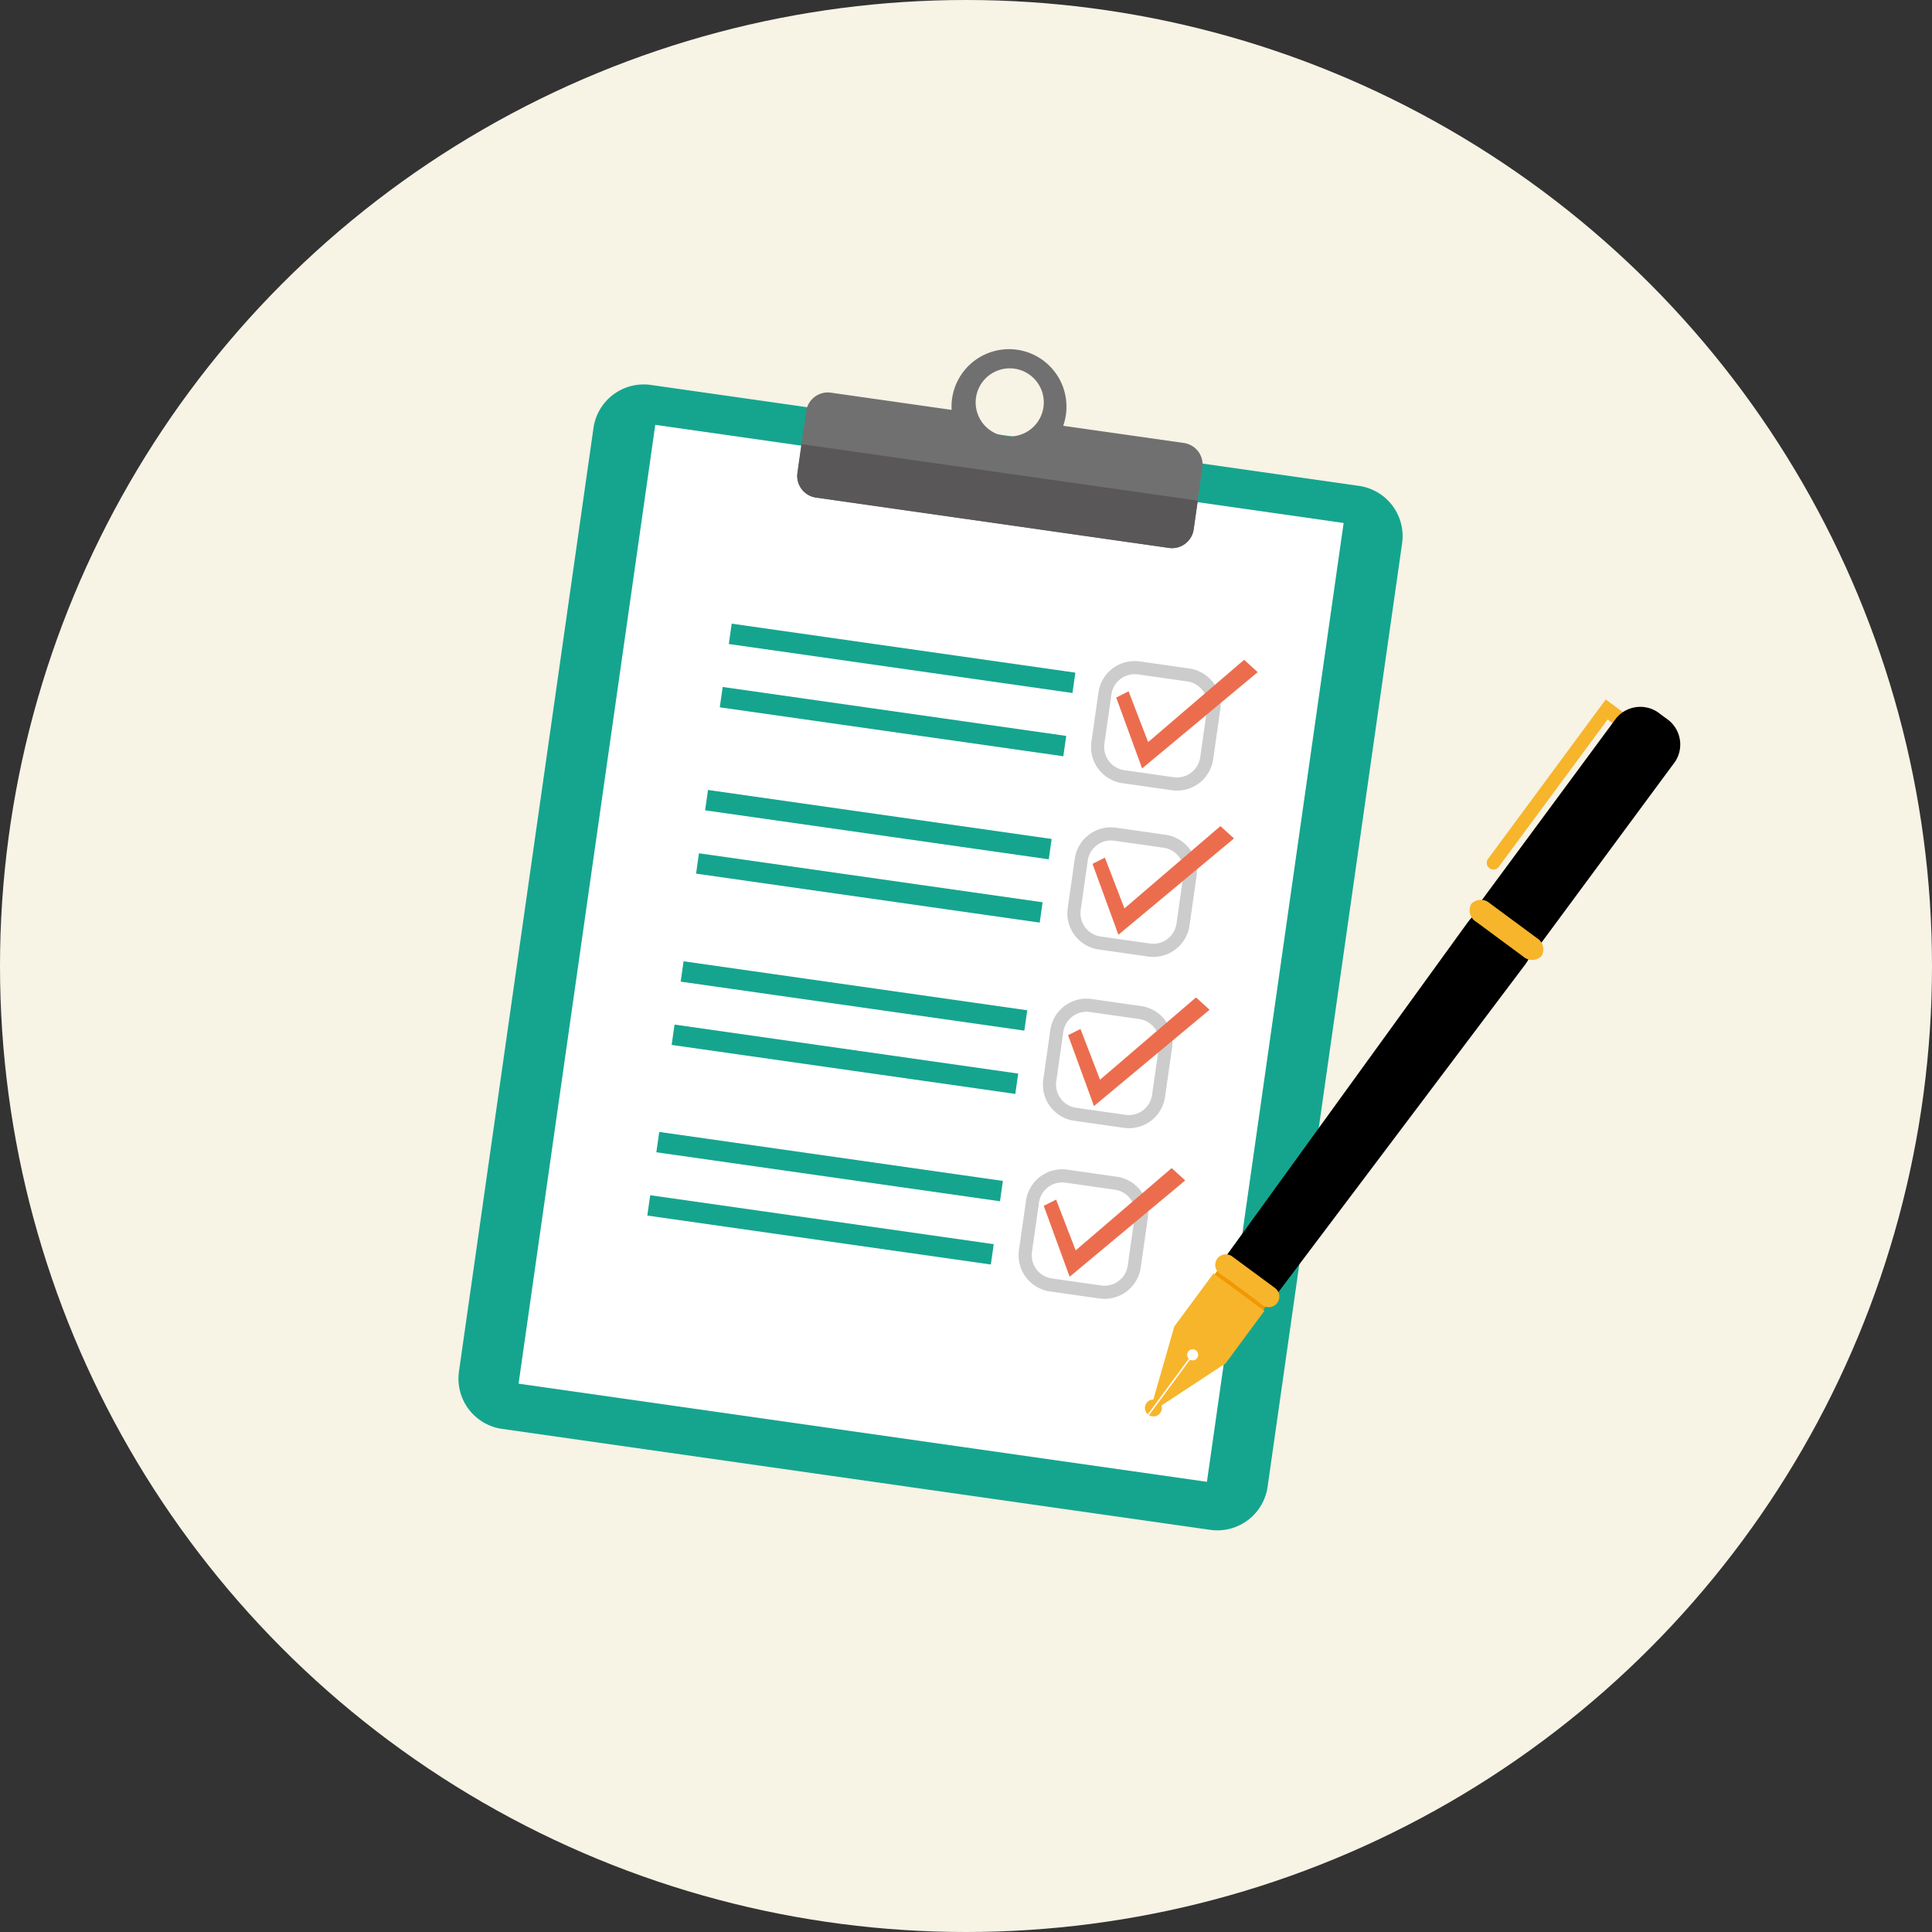 <svg xmlns="http://www.w3.org/2000/svg" xmlns:xlink="http://www.w3.org/1999/xlink" width="140" height="140" viewBox="0 0 140 140">
  <rect x="0" y="0" width="140" height="140" fill="#333333" stroke="none"/>
  <defs>
    <clipPath id="clip-path">
      <circle id="楕円形_478" data-name="楕円形 478" cx="70" cy="70" r="70" transform="translate(0 0.477)" fill="#f7f3e5"/>
    </clipPath>
  </defs>
  <g id="merit_obj14" transform="translate(0 -0.477)">
    <circle id="楕円形_23" data-name="楕円形 23" cx="70" cy="70" r="70" transform="translate(0 0.477)" fill="#f7f3e5"/>
    <g id="マスクグループ_82" data-name="マスクグループ 82" clip-path="url(#clip-path)">
      <g id="グループ_15535" data-name="グループ 15535" transform="matrix(0.985, -0.174, 0.174, 0.985, -3667.283, -4141.286)">
        <g id="グループ_15533" data-name="グループ 15533" transform="translate(2905.434 4750.862)">
          <path id="パス_89290" data-name="パス 89290" d="M2957.222,4839.775l-49.264-16.132a3.677,3.677,0,0,1-2.343-4.625l21.492-65.632a3.677,3.677,0,0,1,4.625-2.343L2981,4767.176a3.677,3.677,0,0,1,2.343,4.625l-21.492,65.631A3.676,3.676,0,0,1,2957.222,4839.775Z" transform="translate(-2905.434 -4750.862)" fill="#15a58e"/>
          <rect id="長方形_30226" data-name="長方形 30226" width="50.373" height="70.166" transform="translate(26.119 3.086) rotate(18.132)" fill="#fff"/>
          <path id="パス_89291" data-name="パス 89291" d="M3688.295,4803.928l-8.4-2.749a4.164,4.164,0,1,0-7.76-2.542l-8.4-2.75a1.586,1.586,0,0,0-1.994,1.011l-1.405,4.291a1.585,1.585,0,0,0,1.01,1.994l24.553,8.041a1.585,1.585,0,0,0,1.994-1.01l1.405-4.292A1.585,1.585,0,0,0,3688.295,4803.928Zm-14.266-5.855a2.467,2.467,0,1,1-.09,1.154A2.462,2.462,0,0,1,3674.028,4798.073Z" transform="translate(-3624.686 -4792.884)" fill="#717071"/>
          <path id="パス_89292" data-name="パス 89292" d="M3661.352,4888.717l24.553,8.041a1.585,1.585,0,0,0,1.994-1.01l.654-2L3661,4884.727l-.654,2A1.585,1.585,0,0,0,3661.352,4888.717Z" transform="translate(-3624.686 -4878.417)" fill="#595757"/>
          <g id="グループ_15525" data-name="グループ 15525" transform="translate(53.106 25.935)">
            <path id="パス_89293" data-name="パス 89293" d="M4037.43,5310.843l-3.444-1.127a2.647,2.647,0,0,1-1.69-3.335l1.128-3.444a2.647,2.647,0,0,1,3.335-1.689l3.444,1.127a2.647,2.647,0,0,1,1.69,3.336l-1.128,3.444A2.647,2.647,0,0,1,4037.43,5310.843Zm-.967-8.693a1.7,1.7,0,0,0-2.135,1.082l-1.128,3.444a1.694,1.694,0,0,0,1.082,2.135l3.444,1.128a1.7,1.7,0,0,0,2.135-1.082l1.128-3.444a1.7,1.7,0,0,0-1.082-2.135Z" transform="translate(-4032.165 -5301.114)" fill="#ccc"/>
            <path id="パス_89294" data-name="パス 89294" d="M4084.358,5330.512l.954,5.382,9.459-5.413-.812-1.051-7.884,4.662-.756-3.869Z" transform="translate(-4081.898 -5328.095)" fill="#eb6d4e"/>
          </g>
          <g id="グループ_15526" data-name="グループ 15526" transform="translate(27.162 18.233)">
            <rect id="長方形_30227" data-name="長方形 30227" width="25.148" height="1.489" transform="translate(1.905 0) rotate(18.132)" fill="#15a58e"/>
            <rect id="長方形_30228" data-name="長方形 30228" width="25.148" height="1.489" transform="matrix(0.95, 0.311, -0.311, 0.95, 0.463, 4.403)" fill="#15a58e"/>
          </g>
          <g id="グループ_15527" data-name="グループ 15527" transform="translate(49.319 37.501)">
            <path id="パス_89295" data-name="パス 89295" d="M3957.073,5556.234l-3.444-1.128a2.647,2.647,0,0,1-1.689-3.335l1.128-3.444a2.647,2.647,0,0,1,3.335-1.69l3.444,1.128a2.647,2.647,0,0,1,1.69,3.335l-1.128,3.444A2.647,2.647,0,0,1,3957.073,5556.234Zm-.967-8.693a1.7,1.7,0,0,0-2.135,1.082l-1.128,3.444a1.7,1.7,0,0,0,1.082,2.136l3.444,1.127a1.7,1.7,0,0,0,2.135-1.082l1.128-3.444a1.7,1.7,0,0,0-1.082-2.135Z" transform="translate(-3951.807 -5546.505)" fill="#ccc"/>
            <path id="パス_89296" data-name="パス 89296" d="M4004,5575.9l.954,5.383,9.459-5.413-.812-1.051-7.884,4.662-.756-3.869Z" transform="translate(-4001.54 -5573.485)" fill="#eb6d4e"/>
          </g>
          <g id="グループ_15528" data-name="グループ 15528" transform="translate(23.374 29.799)">
            <rect id="長方形_30229" data-name="長方形 30229" width="25.148" height="1.489" transform="translate(1.905 0) rotate(18.132)" fill="#15a58e"/>
            <rect id="長方形_30230" data-name="長方形 30230" width="25.148" height="1.489" transform="translate(0.463 4.403) rotate(18.132)" fill="#15a58e"/>
          </g>
          <g id="グループ_15529" data-name="グループ 15529" transform="translate(45.417 49.415)">
            <path id="パス_89297" data-name="パス 89297" d="M3874.295,5809.01l-3.444-1.128a2.646,2.646,0,0,1-1.69-3.335l1.128-3.444a2.646,2.646,0,0,1,3.335-1.689l3.444,1.128a2.646,2.646,0,0,1,1.69,3.335l-1.128,3.444A2.646,2.646,0,0,1,3874.295,5809.01Zm-.967-8.693a1.7,1.7,0,0,0-2.135,1.082l-1.128,3.444a1.694,1.694,0,0,0,1.082,2.135l3.444,1.128a1.7,1.7,0,0,0,2.135-1.082l1.128-3.444a1.7,1.7,0,0,0-1.082-2.135Z" transform="translate(-3869.029 -5799.282)" fill="#ccc"/>
            <path id="パス_89298" data-name="パス 89298" d="M3921.225,5828.675l.954,5.383,9.459-5.414-.811-1.05-7.884,4.662-.756-3.869Z" transform="translate(-3918.764 -5826.26)" fill="#eb6d4e"/>
          </g>
          <g id="グループ_15530" data-name="グループ 15530" transform="translate(19.473 41.713)">
            <rect id="長方形_30231" data-name="長方形 30231" width="25.148" height="1.489" transform="translate(1.905 0) rotate(18.132)" fill="#15a58e"/>
            <rect id="長方形_30232" data-name="長方形 30232" width="25.148" height="1.489" transform="translate(0.463 4.402) rotate(18.132)" fill="#15a58e"/>
          </g>
          <g id="グループ_15531" data-name="グループ 15531" transform="translate(41.531 61.283)">
            <path id="パス_89299" data-name="パス 89299" d="M3791.843,6060.791l-3.444-1.128a2.647,2.647,0,0,1-1.69-3.335l1.128-3.444a2.647,2.647,0,0,1,3.335-1.69l3.444,1.128a2.647,2.647,0,0,1,1.69,3.335l-1.128,3.444A2.647,2.647,0,0,1,3791.843,6060.791Zm-.967-8.693a1.694,1.694,0,0,0-2.135,1.082l-1.128,3.444a1.7,1.7,0,0,0,1.082,2.135l3.444,1.128a1.7,1.7,0,0,0,2.135-1.082l1.128-3.444a1.694,1.694,0,0,0-1.082-2.135Z" transform="translate(-3786.577 -6051.063)" fill="#ccc"/>
            <path id="パス_89300" data-name="パス 89300" d="M3838.771,6080.458l.954,5.383,9.459-5.414-.812-1.05-7.884,4.662-.756-3.87Z" transform="translate(-3836.312 -6078.042)" fill="#eb6d4e"/>
          </g>
          <g id="グループ_15532" data-name="グループ 15532" transform="translate(15.586 53.58)">
            <rect id="長方形_30233" data-name="長方形 30233" width="25.148" height="1.489" transform="translate(1.905 0) rotate(18.132)" fill="#15a58e"/>
            <rect id="長方形_30234" data-name="長方形 30234" width="25.148" height="1.489" transform="matrix(0.95, 0.311, -0.311, 0.95, 0.463, 4.402)" fill="#15a58e"/>
          </g>
        </g>
        <g id="グループ_15534" data-name="グループ 15534" transform="translate(2954.089 4785.519)">
          <path id="パス_89301" data-name="パス 89301" d="M4611.693,5486.159l1.361,1.432a.544.544,0,0,1-.784.745l-.694-.73-9.577,9.1a.487.487,0,1,1-.667-.7Z" transform="translate(-4569.882 -5486.159)" fill="#f7b52c"/>
          <rect id="長方形_30235" data-name="長方形 30235" width="6.709" height="4.367" transform="matrix(0.725, -0.689, 0.689, 0.725, 5.43, 37.253)" fill="#f39800"/>
          <path id="パス_89302" data-name="パス 89302" d="M4573.074,5506.243a2.266,2.266,0,0,1,3.181.27l.366.385a2.264,2.264,0,0,1,.106,3.19l-12.394,11.775a2.265,2.265,0,0,1-3.181-.269l-.366-.385a2.265,2.265,0,0,1-.106-3.19Z" transform="translate(-4530.74 -5504.788)"/>
          <path id="パス_89303" data-name="パス 89303" d="M3938.44,6258.207a.613.613,0,1,0,.505.53l5.107-2.2,3.421-3.25.008-.007-.13-.122-3.031-3.19-.19.181-3.278,3.114Z" transform="translate(-3937.725 -6213.968)" fill="#f7b52c"/>
          <path id="パス_89304" data-name="パス 89304" d="M4015.937,6359.271a.4.4,0,1,1-.015.565A.4.4,0,0,1,4015.937,6359.271Z" transform="translate(-4012.131 -6318.013)" fill="#fff"/>
          <path id="パス_89305" data-name="パス 89305" d="M3944.99,6365.583a.055.055,0,0,1,0,.078l-3.918,3.722a.054.054,0,0,1-.077,0,.055.055,0,0,1,0-.078l3.917-3.722A.055.055,0,0,1,3944.99,6365.583Z" transform="translate(-3940.825 -6324.117)" fill="#fff"/>
          <path id="パス_89306" data-name="パス 89306" d="M4110.681,5770.778c.848-.806,1.969-1,2.5-.441l1.625,1.711c.534.562.279,1.672-.569,2.478l-21.863,20.379c-.848.806-1.152.621-1.687.059l-1.626-1.711c-.534-.562-.7-.875.145-1.682Z" transform="translate(-4081.507 -5756.637)"/>
          <path id="パス_89307" data-name="パス 89307" d="M4562.229,5755.773a.968.968,0,0,1,1.333.195l2.907,3.06a.967.967,0,0,1,.126,1.341h0a.967.967,0,0,1-1.333-.194l-2.907-3.06a.966.966,0,0,1-.126-1.341Z" transform="translate(-4532.587 -5742.884)" fill="#f7b52c"/>
          <path id="パス_89308" data-name="パス 89308" d="M4082.6,6224.4a.768.768,0,0,1,1.086.028l2.663,2.8a.769.769,0,0,1-.028,1.086h0a.768.768,0,0,1-1.086-.028l-2.662-2.8a.768.768,0,0,1,.027-1.086Z" transform="translate(-4075.548 -6189.405)" fill="#f7b52c"/>
        </g>
      </g>
    </g>
  </g>
</svg>
